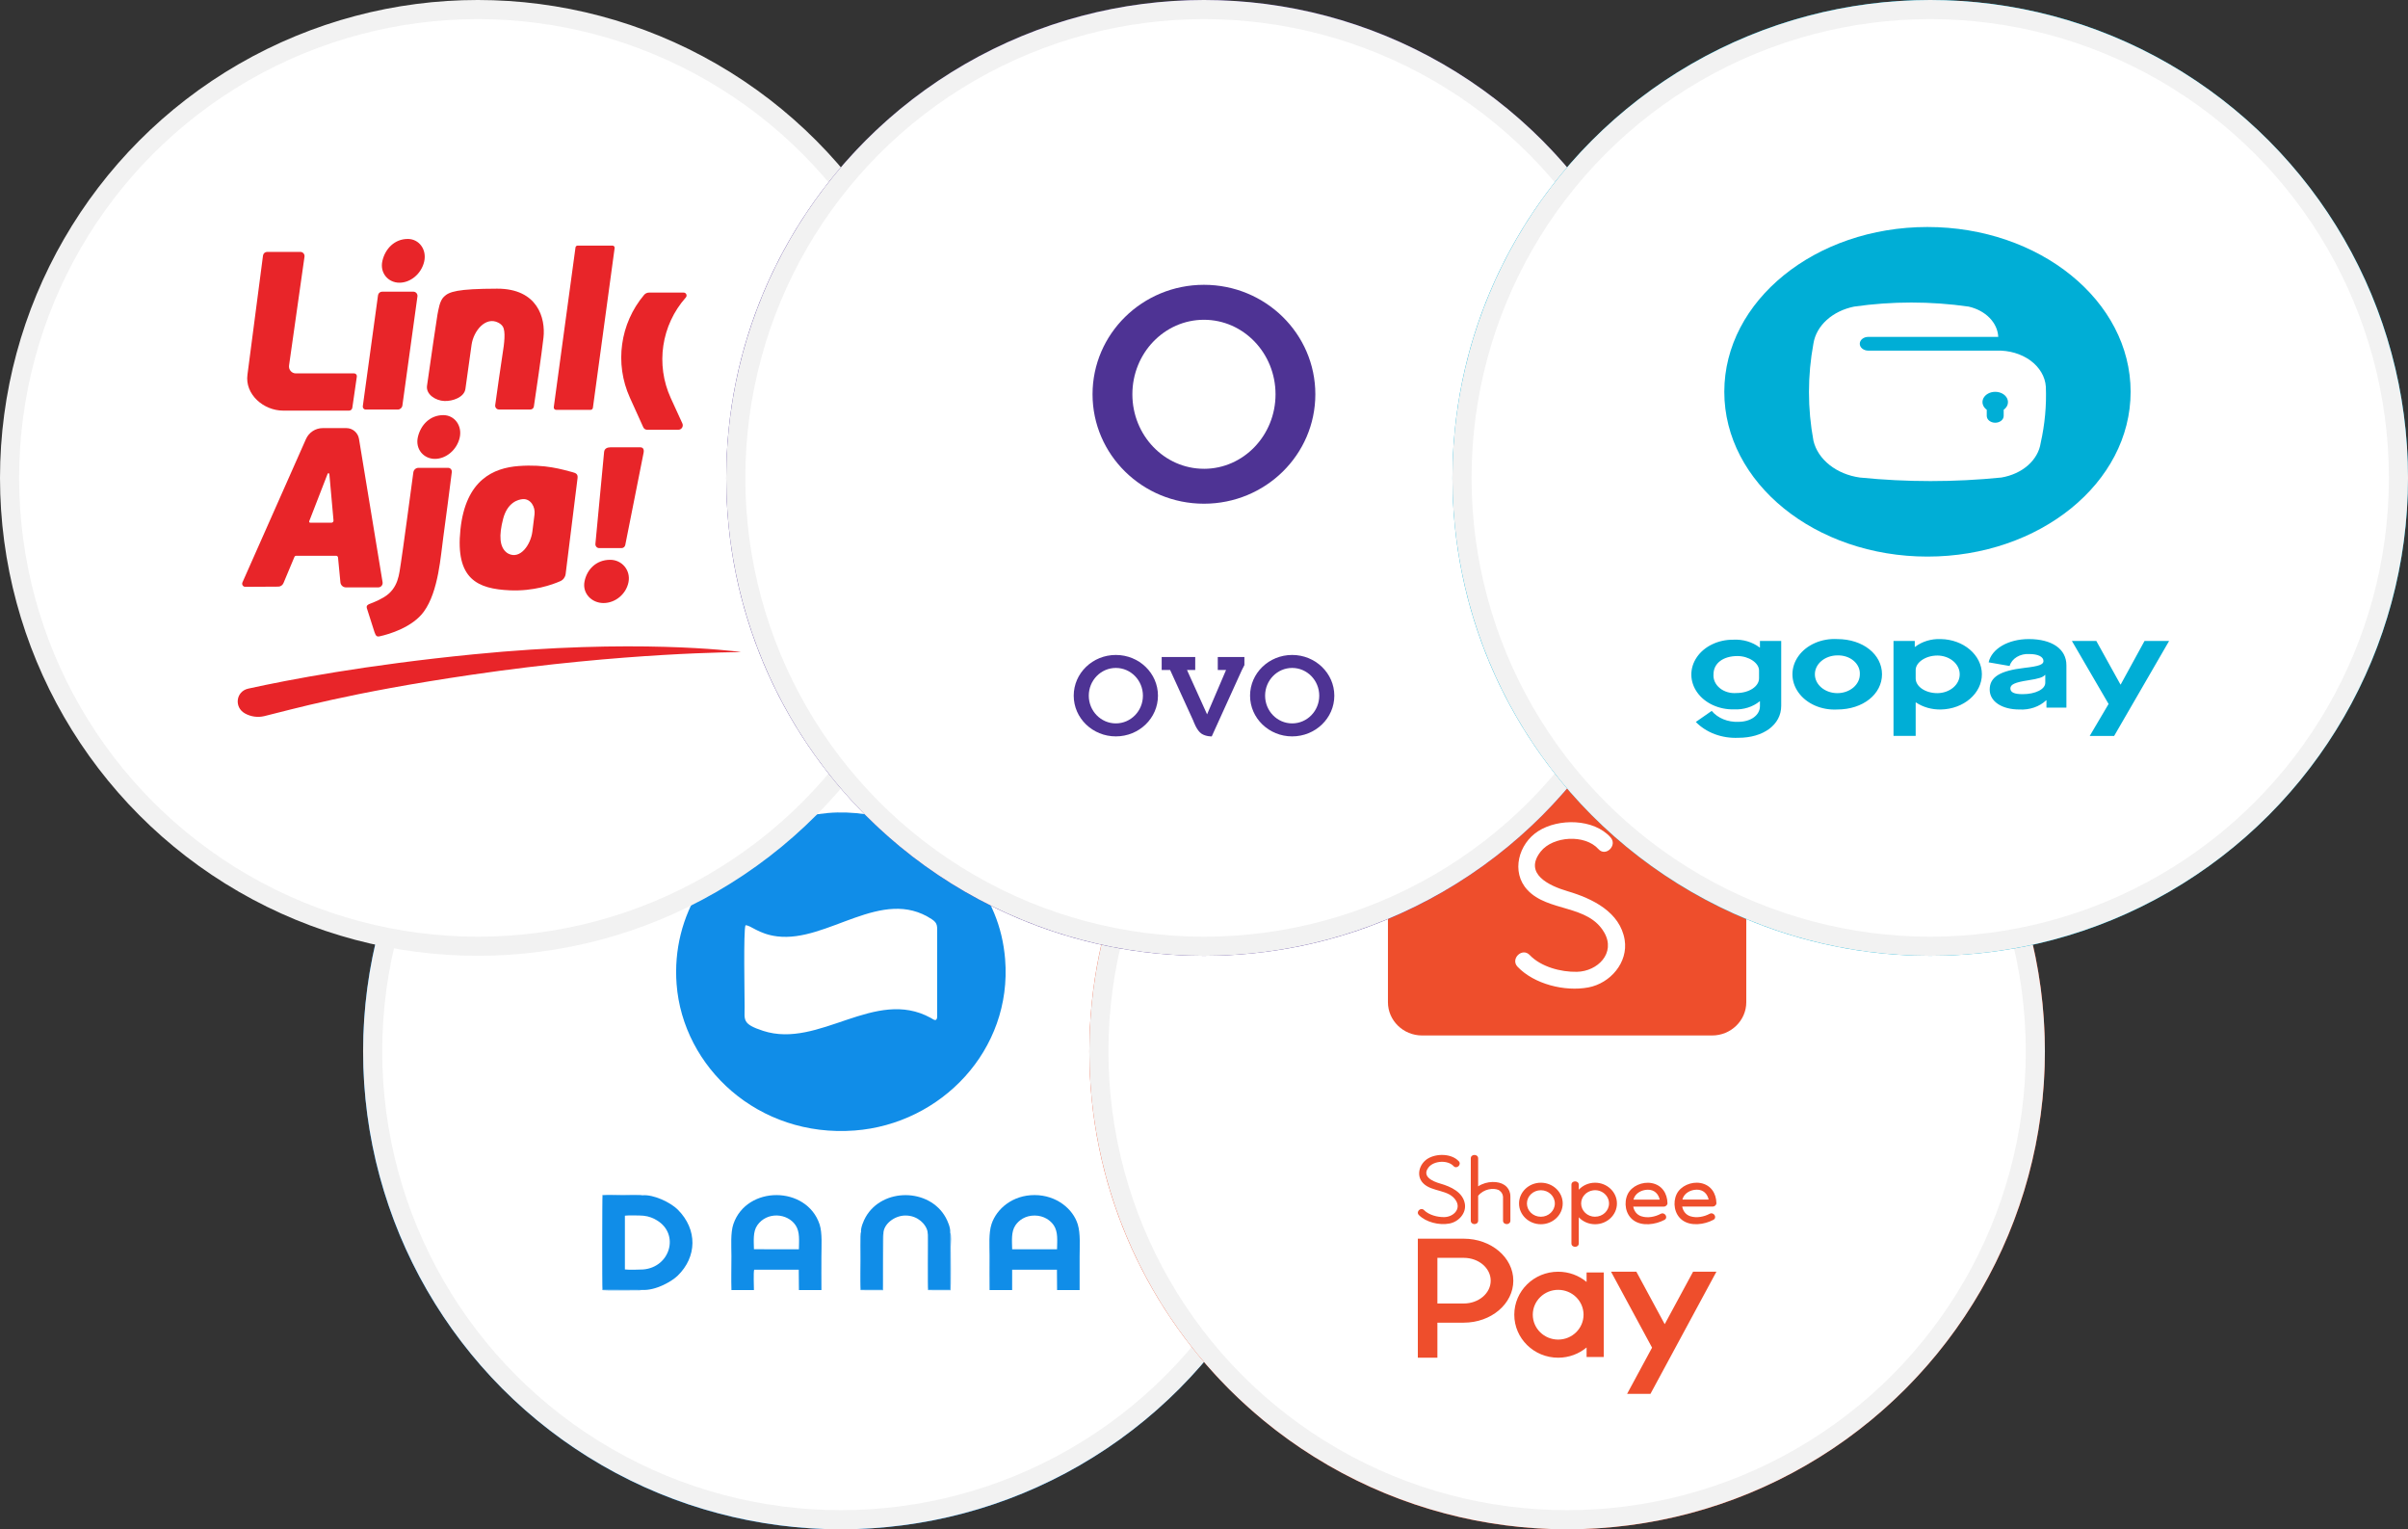 <svg width="126" height="80" viewBox="0 0 126 80" fill="none" xmlns="http://www.w3.org/2000/svg">
<rect x="0" y="0" width="126" height="80" fill="#333333" stroke="none"/>
<path d="M19 55C19 41.193 30.193 30 44 30C57.807 30 69 41.193 69 55C69 68.807 57.807 80 44 80C30.193 80 19 68.807 19 55Z" fill="#108DE8"/>
<circle cx="44" cy="55" r="24.5" fill="white" stroke="#F2F2F2"/>
<path fill-rule="evenodd" clip-rule="evenodd" d="M43.317 42.53C40.414 42.791 38.062 44.25 36.633 46.503C35.705 47.966 35.268 49.7 35.403 51.48C35.732 55.833 39.673 59.519 44.717 59.139C49.242 58.799 52.976 54.934 52.594 50.18C52.453 48.44 51.816 47.005 50.795 45.71C50.333 45.124 50.241 45.114 49.758 44.634C49.16 44.038 47.893 43.355 47.085 43.052C46.001 42.647 44.621 42.413 43.317 42.53Z" fill="#108DE8"/>
<path fill-rule="evenodd" clip-rule="evenodd" d="M39.007 48.404C38.897 48.706 38.963 52.06 38.963 52.682C38.963 53.355 38.823 53.566 39.932 53.926C42.869 54.879 45.777 51.646 48.697 53.246C48.833 53.32 48.998 53.472 49.036 53.226L49.037 48.911C49.038 48.447 49.081 48.301 48.757 48.087C46.144 46.359 43.314 49.315 40.663 48.983C39.681 48.861 39.275 48.386 39.007 48.404Z" fill="white"/>
<path fill-rule="evenodd" clip-rule="evenodd" d="M33.597 67.478C34.317 67.523 35.156 67.026 35.452 66.741C36.478 65.751 36.503 64.319 35.469 63.282C35.084 62.896 34.183 62.469 33.608 62.529L31.533 62.53L31.532 67.471L33.597 67.478ZM32.698 66.407C32.851 66.431 33.479 66.422 33.652 66.408C35.07 66.292 35.571 64.565 34.379 63.841C34.181 63.721 33.96 63.626 33.672 63.597C33.513 63.581 32.838 63.571 32.698 63.594L32.698 66.407Z" fill="#108DE8"/>
<path fill-rule="evenodd" clip-rule="evenodd" d="M51.78 67.487L52.961 67.487L52.962 66.422L55.305 66.422L55.312 67.487L56.492 67.487C56.492 66.896 56.492 66.309 56.492 65.722C56.492 65.193 56.542 64.531 56.395 64.051C56.148 63.24 55.281 62.52 54.141 62.516C52.988 62.512 52.151 63.23 51.884 64.029C51.726 64.503 51.779 65.182 51.779 65.703C51.779 66.297 51.772 66.894 51.78 67.487ZM52.962 65.351L55.31 65.352C55.316 64.895 55.371 64.451 55.141 64.101C54.977 63.851 54.629 63.589 54.141 63.587C53.644 63.585 53.312 63.837 53.134 64.096C52.902 64.436 52.954 64.904 52.962 65.351Z" fill="#108DE8"/>
<path fill-rule="evenodd" clip-rule="evenodd" d="M38.273 67.486L39.45 67.486C39.451 67.264 39.418 66.583 39.462 66.421L41.795 66.422L41.804 67.486L42.982 67.487C42.976 66.897 42.981 66.308 42.981 65.721C42.981 65.217 43.034 64.496 42.886 64.05C42.211 62.017 39.072 62.003 38.376 64.03C38.218 64.489 38.272 65.191 38.272 65.702C38.272 66.292 38.256 66.898 38.273 67.486ZM39.451 65.35L41.803 65.351C41.807 64.901 41.863 64.448 41.632 64.099C41.21 63.46 40.136 63.368 39.626 64.096C39.392 64.429 39.443 64.912 39.451 65.35Z" fill="#108DE8"/>
<path fill-rule="evenodd" clip-rule="evenodd" d="M45.053 64.459L45.037 65.198C45.037 65.816 45.003 66.971 45.04 67.473L46.194 67.473C46.22 67.121 46.152 64.61 46.225 64.53C46.225 64.042 46.796 63.588 47.374 63.586C47.729 63.585 47.988 63.714 48.176 63.867C48.323 63.986 48.548 64.257 48.544 64.533C48.598 64.56 48.555 67.179 48.572 67.472L49.727 67.473L49.718 64.474C49.747 64.24 49.588 63.876 49.486 63.692C48.631 62.144 46.176 62.123 45.297 63.665C45.194 63.846 45.029 64.219 45.053 64.459Z" fill="#108DE8"/>
<path fill-rule="evenodd" clip-rule="evenodd" d="M33.597 67.478L31.533 67.471L31.533 62.531L33.609 62.529C33.571 62.482 32.705 62.51 32.584 62.51C32.282 62.51 31.805 62.485 31.524 62.514C31.498 62.593 31.487 67.36 31.523 67.489C31.714 67.511 33.046 67.494 33.467 67.495L33.583 67.484C33.586 67.483 33.592 67.48 33.597 67.478Z" fill="#108DE8"/>
<path fill-rule="evenodd" clip-rule="evenodd" d="M48.543 64.533C48.556 64.937 48.519 67.345 48.561 67.49L49.737 67.494C49.768 67.379 49.749 65.501 49.749 65.216C49.749 65.08 49.79 64.546 49.718 64.475L49.727 67.473L48.572 67.473C48.555 67.179 48.597 64.56 48.543 64.533Z" fill="#108DE8"/>
<path fill-rule="evenodd" clip-rule="evenodd" d="M46.224 64.53C46.151 64.61 46.219 67.121 46.192 67.473L45.038 67.472C45.001 66.97 45.036 65.816 45.036 65.197L45.052 64.459C44.986 64.484 45.016 65.8 45.016 65.964C45.016 66.203 44.984 67.353 45.03 67.49L46.205 67.494L46.224 64.53Z" fill="#108DE8"/>
<g clip-path="url(#clip0_353_11224)">
<path d="M57 55C57 41.193 68.193 30 82 30C95.807 30 107 41.193 107 55C107 68.807 95.807 80 82 80C68.193 80 57 68.807 57 55Z" fill="#EE4E2C"/>
<circle cx="82" cy="55" r="24.5" fill="white" stroke="#F2F2F2"/>
<path fill-rule="evenodd" clip-rule="evenodd" d="M74.838 40.639H89.591C90.572 40.639 91.375 41.421 91.375 42.376V52.429C91.375 53.385 90.572 54.167 89.591 54.167H74.409C73.428 54.167 72.625 53.385 72.625 52.429V40.011C72.625 39.559 73.008 39.246 73.468 39.19L87.071 37.5C87.536 37.5 87.914 37.868 87.914 38.321V39.726H73.987C73.987 40.315 74.167 40.639 74.836 40.639H74.838ZM83.111 51.654C81.87 51.885 80.275 51.482 79.408 50.574C79.016 50.164 79.648 49.545 80.042 49.959C80.625 50.572 81.666 50.856 82.515 50.837C83.597 50.814 84.559 49.856 83.945 48.785C83.094 47.302 80.999 47.718 79.921 46.552C79.049 45.612 79.463 44.133 80.486 43.48C81.553 42.796 83.395 42.822 84.273 43.803C84.651 44.223 84.018 44.842 83.639 44.418C82.931 43.628 81.256 43.735 80.616 44.549C79.707 45.712 81.067 46.338 82.018 46.619C83.325 47.004 84.774 47.709 85.012 49.168C85.201 50.342 84.268 51.437 83.111 51.654Z" fill="#EE4E2C"/>
<path d="M83.464 61.87C83.125 61.87 82.82 62.012 82.611 62.235V61.976C82.611 61.742 82.226 61.74 82.226 61.976V65.046C82.226 65.282 82.611 65.282 82.611 65.046V63.679C82.82 63.902 83.125 64.042 83.464 64.042C84.094 64.042 84.607 63.555 84.607 62.956C84.607 62.357 84.094 61.87 83.464 61.87ZM83.464 63.65C83.061 63.65 82.734 63.338 82.734 62.956C82.734 62.612 82.999 62.325 83.347 62.271C83.348 62.271 83.351 62.27 83.353 62.27C83.389 62.264 83.426 62.261 83.463 62.261C83.76 62.261 84.018 62.432 84.131 62.676C84.131 62.678 84.132 62.679 84.132 62.679C84.172 62.764 84.193 62.858 84.193 62.955C84.193 63.338 83.866 63.648 83.464 63.648V63.65ZM80.627 64.042C79.998 64.042 79.485 63.555 79.485 62.956C79.485 62.357 79.998 61.87 80.627 61.87C81.257 61.87 81.77 62.357 81.77 62.956C81.77 63.555 81.257 64.042 80.627 64.042ZM80.627 62.263C80.225 62.263 79.897 62.574 79.897 62.956C79.897 63.339 80.224 63.65 80.627 63.65C81.029 63.65 81.358 63.339 81.358 62.956C81.358 62.574 81.031 62.263 80.627 62.263ZM89.812 62.935C89.802 62.436 89.533 61.986 88.977 61.886C88.497 61.8 87.936 62.04 87.731 62.467C87.519 62.91 87.608 63.519 88.027 63.828C88.48 64.163 89.186 64.06 89.652 63.812C89.869 63.697 89.675 63.382 89.458 63.496C89.164 63.652 88.779 63.73 88.449 63.625C88.203 63.547 88.064 63.344 88.021 63.117H89.621C89.723 63.117 89.815 63.032 89.814 62.934L89.812 62.935ZM88.034 62.752C88.037 62.739 88.041 62.725 88.045 62.712C88.137 62.414 88.452 62.242 88.77 62.234C89.137 62.224 89.342 62.464 89.406 62.752H88.034ZM87.251 62.938C87.241 62.439 86.972 61.988 86.416 61.889C85.936 61.803 85.376 62.042 85.17 62.469C84.958 62.913 85.047 63.522 85.466 63.831C85.919 64.165 86.626 64.063 87.091 63.815C87.308 63.7 87.114 63.385 86.897 63.498C86.603 63.655 86.218 63.733 85.888 63.627C85.642 63.55 85.503 63.347 85.46 63.12H87.06C87.162 63.12 87.254 63.035 87.253 62.937L87.251 62.938ZM85.473 62.755C85.476 62.741 85.48 62.727 85.484 62.715C85.576 62.417 85.891 62.245 86.209 62.236C86.576 62.227 86.781 62.467 86.845 62.755H85.473ZM79.032 62.586V63.855C79.032 64.095 78.647 64.095 78.647 63.855V62.611C78.634 62.365 78.419 62.252 78.412 62.249C78.139 62.133 77.641 62.187 77.345 62.554V63.855C77.345 64.095 76.96 64.095 76.96 63.855V60.596C76.96 60.358 77.345 60.358 77.345 60.596V62.06C77.816 61.753 78.416 61.787 78.698 61.976C78.698 61.976 79.036 62.157 79.031 62.587L79.032 62.586ZM76.331 60.746C75.954 60.338 75.163 60.328 74.704 60.613C74.266 60.885 74.087 61.5 74.461 61.89C74.924 62.374 75.824 62.202 76.191 62.816C76.456 63.261 76.041 63.659 75.576 63.669C75.213 63.676 74.765 63.558 74.513 63.303C74.345 63.132 74.073 63.389 74.242 63.559C74.614 63.937 75.3 64.105 75.833 64.007C76.33 63.917 76.732 63.462 76.65 62.974C76.548 62.368 75.925 62.076 75.363 61.915C74.954 61.798 74.369 61.538 74.761 61.055C75.036 60.717 75.755 60.671 76.059 61.001C76.222 61.177 76.494 60.92 76.331 60.744V60.746Z" fill="#EE4E2C"/>
<path fill-rule="evenodd" clip-rule="evenodd" d="M86.36 72.917H85.138L86.445 70.497L84.299 66.526H85.624L87.107 69.27L88.591 66.526H89.812L86.36 72.917ZM74.189 71.024H75.213V69.191H76.593C78.024 69.191 79.185 68.208 79.185 66.994C79.185 65.781 78.024 64.798 76.593 64.798H74.189C74.189 66.874 74.189 68.948 74.189 71.024ZM75.213 68.188V65.8H76.593C77.37 65.8 78.002 66.334 78.002 66.994C78.002 67.653 77.372 68.188 76.593 68.188H75.213ZM83.019 66.566H83.918V70.985H83.019V70.489C82.618 70.823 82.099 71.024 81.532 71.024C80.264 71.024 79.236 70.017 79.236 68.775C79.236 67.532 80.264 66.526 81.532 66.526C82.1 66.526 82.618 66.727 83.019 67.061V66.564V66.566ZM81.532 67.474C82.266 67.474 82.86 68.057 82.86 68.775C82.86 69.493 82.266 70.076 81.532 70.076C80.799 70.076 80.204 69.493 80.204 68.775C80.204 68.057 80.799 67.474 81.532 67.474Z" fill="#EE4E2C"/>
</g>
<circle cx="25" cy="25" r="24.5" fill="white" stroke="#F2F2F2"/>
<path fill-rule="evenodd" clip-rule="evenodd" d="M13.978 13.177H15.717C15.85 13.177 15.952 13.296 15.933 13.429L15.125 19.118C15.094 19.337 15.261 19.533 15.479 19.533H18.531C18.618 19.533 18.684 19.611 18.672 19.698L18.435 21.332C18.423 21.417 18.351 21.48 18.266 21.48H14.815C13.789 21.48 12.804 20.626 12.949 19.594L13.762 13.369C13.776 13.259 13.868 13.177 13.978 13.177Z" fill="#E82529"/>
<path fill-rule="evenodd" clip-rule="evenodd" d="M19.78 15.447L18.984 21.249C18.971 21.341 19.042 21.424 19.133 21.424H20.817C20.937 21.424 21.038 21.334 21.055 21.214L21.843 15.506C21.86 15.374 21.759 15.258 21.629 15.258H19.995C19.887 15.258 19.795 15.339 19.78 15.447Z" fill="#E82529"/>
<path fill-rule="evenodd" clip-rule="evenodd" d="M23.253 20.977C22.796 20.961 22.28 20.632 22.344 20.18C22.544 18.786 22.853 16.639 22.89 16.459C22.947 16.192 22.997 15.747 23.229 15.522C23.5 15.258 23.919 15.107 26.007 15.101C28.139 15.094 28.552 16.65 28.438 17.662C28.342 18.528 28.025 20.667 27.935 21.265C27.922 21.355 27.845 21.422 27.755 21.422H26.109C25.988 21.422 25.895 21.314 25.912 21.193C25.995 20.596 26.219 19.002 26.294 18.54C26.389 17.967 26.464 17.338 26.313 17.089C26.266 17.011 26.188 16.938 26.077 16.88C25.415 16.535 24.777 17.304 24.674 18.044L24.353 20.343C24.292 20.78 23.694 20.994 23.253 20.977Z" fill="#E82529"/>
<path fill-rule="evenodd" clip-rule="evenodd" d="M30.224 12.848H32.05C32.118 12.848 32.17 12.909 32.161 12.977L31.024 21.332C31.016 21.394 30.964 21.44 30.902 21.44H29.099C29.024 21.44 28.966 21.373 28.977 21.298L30.113 12.946C30.12 12.89 30.168 12.848 30.224 12.848Z" fill="#E82529"/>
<path fill-rule="evenodd" clip-rule="evenodd" d="M32.959 20.802C32.151 19.017 32.44 16.927 33.702 15.427C33.767 15.35 33.862 15.306 33.962 15.306H35.774C35.905 15.306 35.974 15.463 35.886 15.561C34.603 17.006 34.295 19.072 35.1 20.828L35.705 22.149C35.776 22.304 35.664 22.481 35.497 22.481H33.859C33.773 22.481 33.696 22.43 33.66 22.351L32.959 20.802Z" fill="#E82529"/>
<path fill-rule="evenodd" clip-rule="evenodd" d="M22.195 13.687C22.048 14.319 21.487 14.789 20.9 14.789C20.312 14.789 19.862 14.277 20.01 13.645C20.157 13.012 20.644 12.5 21.34 12.5C21.928 12.5 22.343 13.054 22.195 13.687Z" fill="#E82529"/>
<path fill-rule="evenodd" clip-rule="evenodd" d="M24.052 22.902C23.904 23.535 23.343 24.005 22.756 24.005C22.169 24.005 21.718 23.493 21.866 22.86C22.014 22.228 22.5 21.716 23.197 21.716C23.784 21.716 24.2 22.27 24.052 22.902Z" fill="#E82529"/>
<path fill-rule="evenodd" clip-rule="evenodd" d="M32.886 30.457C32.761 31.082 32.195 31.547 31.577 31.546C30.96 31.546 30.461 31.039 30.586 30.415C30.71 29.79 31.196 29.284 31.929 29.284C32.546 29.285 33.01 29.833 32.886 30.457Z" fill="#E82529"/>
<path fill-rule="evenodd" clip-rule="evenodd" d="M17.341 27.345H16.235C16.194 27.345 16.166 27.303 16.181 27.264L17.143 24.785C17.161 24.738 17.23 24.748 17.234 24.799L17.451 27.223C17.457 27.288 17.406 27.345 17.341 27.345ZM20.019 30.458L18.785 22.962C18.731 22.635 18.452 22.395 18.125 22.395H16.887C16.509 22.395 16.166 22.618 16.01 22.967L12.686 30.467C12.638 30.576 12.717 30.699 12.834 30.698L14.561 30.688C14.679 30.687 14.786 30.615 14.832 30.505L15.406 29.134C15.422 29.097 15.458 29.073 15.498 29.073H17.588C17.639 29.073 17.682 29.112 17.687 29.164L17.812 30.461C17.826 30.612 17.951 30.727 18.101 30.727H19.794C19.935 30.727 20.042 30.599 20.019 30.458Z" fill="#E82529"/>
<path fill-rule="evenodd" clip-rule="evenodd" d="M19.196 31.816L19.595 33.066C19.666 33.272 19.72 33.318 19.86 33.288C20.364 33.18 21.582 32.815 22.177 31.997C22.954 30.931 23.06 29.046 23.197 28.088C23.31 27.299 23.557 25.357 23.641 24.696C23.656 24.578 23.565 24.473 23.447 24.473H21.898C21.762 24.473 21.646 24.575 21.628 24.713C21.503 25.645 21.053 28.998 20.975 29.463C20.883 30.004 20.865 30.783 20.077 31.248C19.683 31.48 19.482 31.524 19.326 31.598C19.247 31.635 19.157 31.675 19.196 31.816Z" fill="#E82529"/>
<path fill-rule="evenodd" clip-rule="evenodd" d="M27.857 27.805C27.77 28.493 27.227 29.276 26.606 28.966C26.576 28.951 26.547 28.933 26.52 28.913C26.133 28.617 26.1 28.011 26.326 27.143C26.552 26.274 27.118 26.127 27.36 26.11C27.763 26.083 28.02 26.511 27.969 26.911L27.857 27.805ZM29.951 24.698C29.428 24.565 28.551 24.274 27.14 24.379C25.838 24.476 24.368 25.087 24.093 27.695C23.817 30.303 24.992 30.806 26.681 30.881C27.918 30.935 28.89 30.59 29.32 30.401C29.47 30.335 29.575 30.195 29.597 30.031L30.221 25.009C30.245 24.81 30.147 24.747 29.951 24.698Z" fill="#E82529"/>
<path fill-rule="evenodd" clip-rule="evenodd" d="M31.155 28.451L31.61 23.643C31.626 23.471 31.768 23.4 31.939 23.4H33.506C33.652 23.4 33.714 23.513 33.674 23.697L32.717 28.512C32.698 28.605 32.617 28.672 32.523 28.672H31.352C31.236 28.672 31.144 28.57 31.155 28.451Z" fill="#E82529"/>
<path fill-rule="evenodd" clip-rule="evenodd" d="M12.814 37.319C13.124 37.493 13.487 37.544 13.832 37.461C15.206 37.13 18.248 36.24 24.682 35.297C32.741 34.114 38.697 34.115 38.734 34.115C38.735 34.115 38.735 34.115 38.736 34.115C38.741 34.112 38.739 34.104 38.734 34.104C38.408 34.06 33.182 33.396 24.778 34.229C19.138 34.788 15.117 35.554 12.991 36.023C12.346 36.165 12.238 36.996 12.814 37.319Z" fill="#E82529"/>
<g clip-path="url(#clip1_353_11224)">
<path d="M38 25C38 11.193 49.193 0 63 0C76.807 0 88 11.193 88 25C88 38.807 76.807 50 63 50C49.193 50 38 38.807 38 25Z" fill="#4E3394"/>
<circle cx="63" cy="25" r="24.5" fill="white" stroke="#F2F2F2"/>
<path d="M63.142 29.858C68.241 29.779 72.311 25.582 72.233 20.483C72.155 15.383 67.957 11.313 62.858 11.391C57.759 11.47 53.688 15.667 53.767 20.766C53.845 25.866 58.042 29.936 63.142 29.858Z" fill="white"/>
<path d="M62.998 14.899C59.778 14.899 57.168 17.461 57.168 20.625C57.168 23.789 59.778 26.35 62.998 26.35C66.217 26.35 68.826 23.789 68.826 20.625C68.826 17.461 66.217 14.899 62.998 14.899ZM62.998 24.523C60.928 24.523 59.252 22.778 59.252 20.626C59.252 18.474 60.928 16.728 62.998 16.728C65.067 16.728 66.743 18.474 66.743 20.626C66.743 22.778 65.066 24.524 62.998 24.524V24.523Z" fill="#4E3394"/>
<path d="M58.387 34.262C57.17 34.262 56.183 35.215 56.183 36.392C56.183 37.568 57.17 38.522 58.387 38.522C59.605 38.522 60.591 37.569 60.591 36.392C60.591 35.215 59.605 34.262 58.387 34.262ZM58.387 37.842C57.605 37.842 56.971 37.193 56.971 36.392C56.971 35.591 57.605 34.941 58.387 34.941C59.17 34.941 59.804 35.591 59.804 36.392C59.804 37.193 59.17 37.842 58.387 37.842Z" fill="#4E3394"/>
<path d="M67.613 34.262C66.396 34.262 65.41 35.215 65.41 36.392C65.41 37.568 66.397 38.522 67.613 38.522C68.83 38.522 69.819 37.569 69.819 36.393C69.819 35.218 68.831 34.262 67.613 34.262ZM67.613 37.842C66.831 37.842 66.197 37.193 66.197 36.392C66.197 35.591 66.831 34.941 67.613 34.941C68.396 34.941 69.03 35.591 69.03 36.392C69.03 37.193 68.396 37.842 67.613 37.842Z" fill="#4E3394"/>
<path d="M63.721 34.368V35.048H64.154L63.161 37.369L62.11 35.048H62.541V34.368H60.786V35.048H61.227L62.442 37.709C62.442 37.709 62.615 38.218 62.873 38.383C63.108 38.535 63.405 38.523 63.405 38.523L64.983 35.048L65.114 34.793V34.368H63.721Z" fill="#4E3394"/>
</g>
<path d="M76 25C76 11.193 87.193 0 101 0C114.807 0 126 11.193 126 25C126 38.807 114.807 50 101 50C87.193 50 76 38.807 76 25Z" fill="#00AED6"/>
<circle cx="101" cy="25" r="24.5" fill="white" stroke="#F2F2F2"/>
<path d="M100.855 29.116C106.727 29.116 111.486 25.257 111.486 20.496C111.486 15.735 106.727 11.875 100.855 11.875C94.984 11.875 90.225 15.735 90.225 20.496C90.225 25.257 94.984 29.116 100.855 29.116Z" fill="#00AED6"/>
<path fill-rule="evenodd" clip-rule="evenodd" d="M107.05 20.228C107.015 19.704 106.724 19.212 106.242 18.858C105.759 18.506 105.123 18.32 104.471 18.342H97.757C97.698 18.342 97.641 18.333 97.587 18.314C97.533 18.296 97.484 18.27 97.443 18.236C97.402 18.203 97.369 18.163 97.347 18.12C97.325 18.076 97.313 18.03 97.314 17.983C97.314 17.784 97.512 17.623 97.757 17.623H104.56C104.543 17.261 104.384 16.913 104.106 16.628C103.827 16.343 103.444 16.137 103.011 16.039C101.028 15.755 98.999 15.755 97.017 16.039C96.465 16.151 95.967 16.393 95.588 16.735C95.209 17.077 94.966 17.503 94.891 17.958C94.577 19.65 94.577 21.37 94.891 23.062C95.006 23.541 95.3 23.982 95.732 24.324C96.165 24.667 96.716 24.896 97.314 24.98C99.774 25.228 102.264 25.228 104.724 24.98C105.259 24.89 105.746 24.667 106.115 24.342C106.484 24.017 106.716 23.607 106.78 23.17C106.998 22.199 107.09 21.214 107.05 20.228ZM104.844 21.435V21.754C104.845 21.801 104.833 21.848 104.811 21.892C104.789 21.935 104.756 21.975 104.715 22.008C104.674 22.041 104.625 22.068 104.571 22.086C104.517 22.104 104.46 22.114 104.401 22.114C104.343 22.114 104.285 22.104 104.231 22.086C104.177 22.068 104.128 22.041 104.087 22.008C104.046 21.975 104.013 21.935 103.991 21.892C103.969 21.848 103.958 21.801 103.958 21.754V21.435C103.857 21.363 103.786 21.267 103.754 21.162C103.721 21.056 103.73 20.945 103.778 20.843C103.826 20.741 103.912 20.654 104.023 20.592C104.134 20.53 104.266 20.497 104.401 20.497C104.536 20.497 104.668 20.53 104.78 20.592C104.891 20.654 104.976 20.741 105.024 20.843C105.072 20.945 105.081 21.056 105.049 21.162C105.017 21.267 104.945 21.363 104.844 21.435Z" fill="white"/>
<path d="M89.566 37.188C89.721 37.374 89.93 37.525 90.174 37.625C90.419 37.725 90.689 37.772 90.961 37.76C91.612 37.76 92.09 37.412 92.09 36.938V36.688H92.074C91.718 36.98 91.231 37.133 90.734 37.109C90.347 37.118 89.965 37.04 89.626 36.884C89.288 36.728 89.005 36.5 88.808 36.222C88.61 35.944 88.504 35.627 88.5 35.303C88.496 34.979 88.596 34.66 88.788 34.379C88.979 34.098 89.257 33.865 89.592 33.705C89.927 33.544 90.308 33.46 90.695 33.464C90.946 33.45 91.197 33.479 91.434 33.549C91.671 33.62 91.889 33.729 92.074 33.871H92.09V33.529H93.203V36.925C93.203 37.912 92.271 38.596 90.961 38.596C90.538 38.615 90.115 38.55 89.728 38.406C89.341 38.261 89.001 38.042 88.735 37.767L89.566 37.188ZM92.043 35.075C92.043 34.681 91.51 34.319 90.914 34.319C90.162 34.319 89.66 34.7 89.66 35.273C89.638 35.544 89.759 35.81 89.992 35.999C90.106 36.092 90.244 36.163 90.396 36.207C90.547 36.251 90.708 36.267 90.867 36.253C91.518 36.253 92.043 35.911 92.043 35.483V35.075ZM96.133 33.431C97.489 33.431 98.477 34.24 98.477 35.273C98.477 36.306 97.489 37.115 96.133 37.115C95.73 37.137 95.329 37.066 94.972 36.91C94.615 36.754 94.316 36.519 94.109 36.231C93.9 35.942 93.79 35.611 93.79 35.273C93.79 34.935 93.9 34.604 94.109 34.315C94.316 34.027 94.615 33.792 94.972 33.636C95.329 33.48 95.73 33.409 96.133 33.431ZM96.133 34.285C95.82 34.288 95.522 34.394 95.303 34.58C95.084 34.766 94.962 35.017 94.965 35.277C94.965 35.538 95.09 35.788 95.311 35.972C95.531 36.156 95.831 36.26 96.144 36.26C96.456 36.259 96.755 36.154 96.975 35.969C97.195 35.784 97.318 35.533 97.317 35.273C97.324 35.141 97.298 35.01 97.241 34.887C97.184 34.764 97.097 34.652 96.985 34.559C96.874 34.466 96.741 34.394 96.594 34.347C96.447 34.3 96.29 34.279 96.133 34.286V34.285ZM99.079 33.529H100.191V33.838H100.208C100.388 33.7 100.599 33.592 100.829 33.522C101.059 33.452 101.303 33.421 101.548 33.431C102.743 33.449 103.701 34.266 103.703 35.27C103.705 36.273 102.75 37.093 101.555 37.115C101.084 37.124 100.623 36.994 100.255 36.747H100.239V38.497H99.079V33.529ZM101.368 34.293C100.756 34.293 100.239 34.654 100.239 35.049V35.49C100.239 35.911 100.741 36.26 101.375 36.26C101.687 36.258 101.985 36.153 102.204 35.968C102.423 35.783 102.545 35.533 102.543 35.273C102.543 35.144 102.513 35.017 102.454 34.898C102.395 34.779 102.308 34.671 102.199 34.58C102.09 34.489 101.96 34.416 101.818 34.367C101.675 34.318 101.522 34.292 101.368 34.292V34.293ZM105.938 34.937C106.699 34.852 106.926 34.76 106.926 34.582C106.926 34.352 106.636 34.214 106.189 34.214C105.956 34.197 105.723 34.252 105.533 34.366C105.343 34.481 105.209 34.648 105.154 34.839L104.057 34.648C104.214 33.937 105.084 33.431 106.157 33.431C107.372 33.431 108.126 33.95 108.126 34.799V37.017H107.082V36.635H107.066C106.892 36.8 106.675 36.929 106.432 37.012C106.189 37.095 105.925 37.131 105.663 37.115C104.746 37.115 104.112 36.694 104.112 36.075C104.112 35.424 104.629 35.089 105.938 34.937H105.938ZM107.02 35.306H107.004C106.902 35.431 106.683 35.503 106.119 35.589C105.437 35.694 105.194 35.806 105.194 36.01C105.194 36.22 105.398 36.313 105.836 36.313C106.503 36.313 107.02 36.056 107.02 35.72V35.306H107.02ZM110.333 36.826L108.413 33.529H109.691L110.953 35.806H110.968L112.214 33.529H113.5L110.624 38.498H109.346L110.333 36.826Z" fill="#00AED6"/>
<defs>
<clipPath id="clip0_353_11224">
<path d="M57 55C57 41.193 68.193 30 82 30C95.807 30 107 41.193 107 55C107 68.807 95.807 80 82 80C68.193 80 57 68.807 57 55Z" fill="white"/>
</clipPath>
<clipPath id="clip1_353_11224">
<path d="M38 25C38 11.193 49.193 0 63 0C76.807 0 88 11.193 88 25C88 38.807 76.807 50 63 50C49.193 50 38 38.807 38 25Z" fill="white"/>
</clipPath>
</defs>
</svg>
